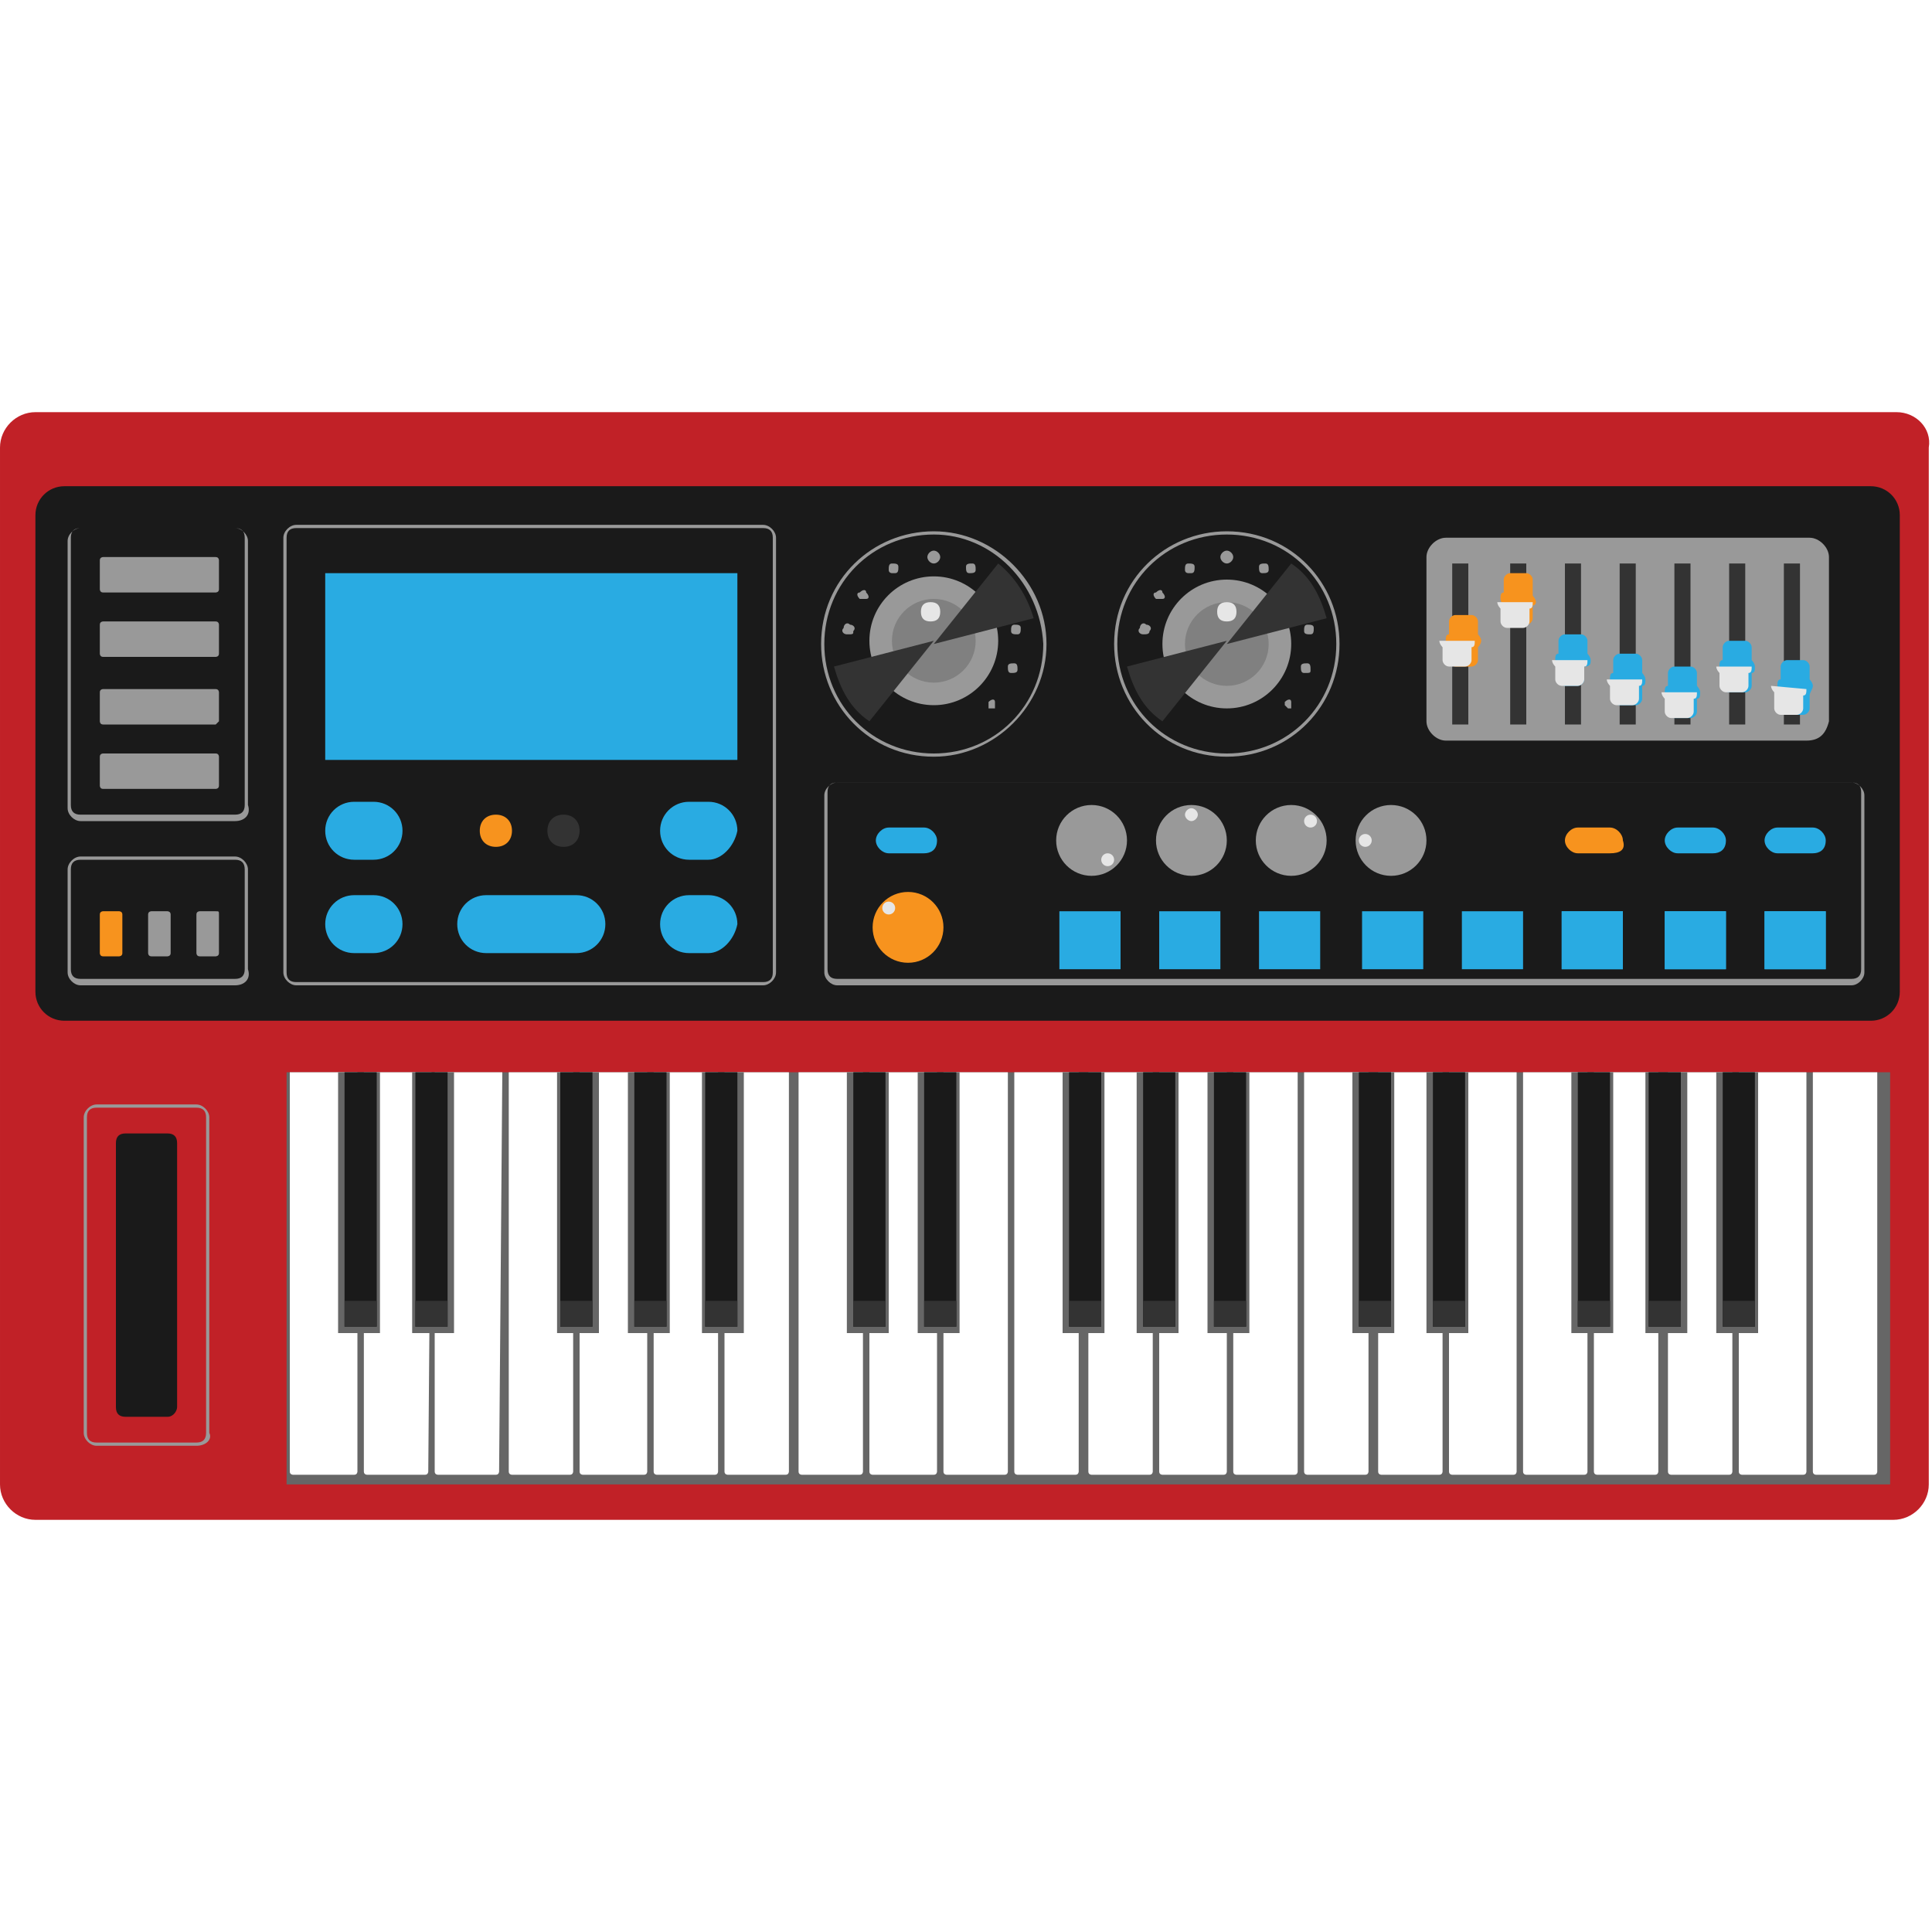 <svg enable-background="new 0 0 60 60" height="60" viewBox="0 0 60 60" width="60" xmlns="http://www.w3.org/2000/svg"><path d="m58.9 12.8h-57.8c-.6 0-1.1.5-1.1 1.1v32.2c0 .6.5 1.1 1.1 1.1h57.7c.6 0 1.1-.5 1.1-1.1v-32.2c.1-.6-.4-1.1-1-1.1z" fill="#c12127"/><path d="m58.1 31.7h-56.1c-.5 0-.9-.4-.9-.9v-14.8c0-.5.4-.9.9-.9h56.1c.5 0 .9.4.9.9v14.8c0 .5-.4.9-.9.9z" fill="#1a1a1a"/><path d="m3.8 28.4v1.2c0 .1-.1.1-.1.1h-.5c-.1 0-.1-.1-.1-.1v-1.2c0-.1.1-.1.1-.1h.5s.1 0 .1.1z" fill="#f7931e"/><path d="m5.3 28.4v1.2c0 .1-.1.1-.1.1h-.5c-.1 0-.1-.1-.1-.1v-1.2c0-.1.1-.1.1-.1h.5s.1 0 .1.1z" fill="#999"/><path d="m6.8 28.4v1.2c0 .1-.1.1-.1.1h-.5c-.1 0-.1-.1-.1-.1v-1.2c0-.1.1-.1.1-.1h.5c.1 0 .1 0 .1.1z" fill="#999"/><path d="m6.7 20.4h-3.5c-.1 0-.1-.1-.1-.1v-.9c0-.1.1-.1.1-.1h3.5c.1 0 .1.1.1.1v.9c0 .1-.1.1-.1.1z" fill="#999"/><path d="m6.7 22.5h-3.5c-.1 0-.1-.1-.1-.1v-.9c0-.1.1-.1.1-.1h3.5c.1 0 .1.1.1.1v.9z" fill="#999"/><path d="m6.7 18.4h-3.5c-.1 0-.1-.1-.1-.1v-.9c0-.1.1-.1.1-.1h3.5c.1 0 .1.1.1.1v.9c0 .1-.1.1-.1.1z" fill="#999"/><path d="m7.3 25.5h-4.8c-.2 0-.4-.2-.4-.4v-8.3c0-.2.2-.4.4-.4h4.8c.2 0 .4.2.4.4v8.2c.1.3-.1.5-.4.5zm-4.8-9.1c-.2 0-.3.1-.3.3v8.3c0 .2.1.3.3.3h4.8c.2 0 .3-.1.3-.3v-8.3c0-.2-.1-.3-.3-.3z" fill="#999"/><path d="m6.7 24.5h-3.5c-.1 0-.1-.1-.1-.1v-.9c0-.1.1-.1.1-.1h3.5c.1 0 .1.1.1.1v.9c0 .1-.1.1-.1.1z" fill="#999"/><circle cx="28.2" cy="28.8" fill="#f7931e" r="1.1"/><circle cx="27.6" cy="28.2" fill="#e6e6e6" r=".2"/><circle cx="33.9" cy="26.1" fill="#999" r="1.1"/><circle cx="34.4" cy="26.7" fill="#e6e6e6" r=".2"/><circle cx="37" cy="26.1" fill="#999" r="1.1"/><path d="m37.2 25.3c0 .1-.1.2-.2.2s-.2-.1-.2-.2.1-.2.2-.2.2.1.2.2z" fill="#e6e6e6"/><circle cx="40.1" cy="26.1" fill="#999" r="1.1"/><circle cx="40.7" cy="25.5" fill="#e6e6e6" r=".2"/><circle cx="43.2" cy="26.1" fill="#999" r="1.1"/><circle cx="42.4" cy="26.1" fill="#e6e6e6" r=".2"/><path d="m10.1 17.8h12.8v5.8h-12.8z" fill="#29abe2"/><path d="m29 23.5c-2 0-3.5-1.6-3.5-3.5 0-2 1.6-3.5 3.5-3.5s3.5 1.6 3.5 3.5-1.6 3.5-3.5 3.5zm0-6.9c-1.9 0-3.4 1.5-3.4 3.4s1.5 3.4 3.4 3.4 3.4-1.5 3.4-3.4c-.1-1.9-1.6-3.4-3.4-3.4z" fill="#999"/><path d="m27.1 22h-.1v-.1-.1c.1-.1.2-.1.2 0v.1.1s0 0-.1 0z" fill="#999"/><path d="m26.3 20.8c0-.1 0-.2.1-.2s.2 0 .2.1 0 .2-.1.2 0 0-.1 0-.1 0-.1-.1zm5.1.1c-.1 0-.1-.1-.1-.2s.1-.1.2-.1.1.1.1.2-.1.1-.2.1zm-5.1-1.2c-.1 0-.2-.1-.1-.2 0-.1.1-.2.2-.1.1 0 .2.1.1.2 0 .1 0 .1-.2.1.1 0 .1 0 0 0zm5.1-.1c0-.1 0-.2.1-.2s.2 0 .2.1 0 .2-.1.2-.2 0-.2-.1zm-4.7-1c-.1-.1-.1-.2 0-.2.1-.1.2-.1.2 0 .1.1.1.2 0 .2s0 0-.2 0c.1 0 .1 0 0 0zm4.2-.1c-.1-.1 0-.2 0-.2.1-.1.2 0 .2 0 .1.1 0 .2 0 .2h-.1c0 .1 0 .1-.1 0zm-3.3-.8c0-.1 0-.2.1-.2s.2 0 .2.1 0 .2-.1.2h-.1s-.1 0-.1-.1zm2.5.1c-.1 0-.1-.1-.1-.2s.1-.1.2-.1.1.1.1.2-.1.1-.2.1zm-1.3-.5c0-.1.1-.2.2-.2s.2.1.2.2-.1.2-.2.2-.2-.1-.2-.2z" fill="#999"/><path d="m30.8 22h-.1v-.1-.1c.1-.1.2-.1.2 0v.1.1s0 0-.1 0z" fill="#999"/><ellipse cx="29" cy="19.9" fill="#999" rx="2" ry="2"/><ellipse cx="29" cy="19.9" fill="#808080" rx="1.3" ry="1.3"/><path d="m29.2 19c0 .2-.1.3-.3.3s-.3-.1-.3-.3.1-.3.3-.3.3.1.3.3z" fill="#e6e6e6"/><path d="m31 17.5-2 2.5 3.1-.8c-.2-.7-.6-1.3-1.1-1.7z" fill="#333"/><path d="m25.9 20.7c.2.7.5 1.3 1.1 1.7l2-2.5z" fill="#333"/><path d="m38.1 23.5c-2 0-3.5-1.6-3.5-3.5 0-2 1.6-3.5 3.5-3.5 2 0 3.5 1.6 3.5 3.5s-1.5 3.5-3.5 3.5zm0-6.9c-1.9 0-3.4 1.5-3.4 3.4s1.5 3.4 3.4 3.4 3.4-1.5 3.4-3.4-1.5-3.4-3.4-3.4z" fill="#999"/><path d="m36.3 22-.1-.1v-.1c.1-.1.2-.1.2 0v.1.1c-.1 0-.1 0-.1 0z" fill="#999"/><path d="m35.5 20.8c0-.1 0-.2.1-.2s.2 0 .2.1 0 .2-.1.2 0 0-.1 0-.1 0-.1-.1zm5 .1c-.1 0-.1-.1-.1-.2s.1-.1.2-.1.1.1.1.2 0 .1-.2.1c.1 0 .1 0 0 0zm-5-1.2c-.1 0-.2-.1-.1-.2 0-.1.1-.2.2-.1.1 0 .2.1.1.2 0 .1-.1.1-.2.1zm5-.1c0-.1 0-.2.1-.2s.2 0 .2.1 0 .2-.1.2-.2 0-.2-.1zm-4.6-1c-.1-.1-.1-.2 0-.2.1-.1.2-.1.2 0 .1.1.1.2 0 .2s-.1 0-.2 0zm4.2-.1c-.1-.1 0-.2 0-.2.1-.1.2 0 .2 0 .1.1 0 .2 0 .2h-.1c0 .1-.1.1-.1 0zm-3.3-.8c0-.1 0-.2.1-.2s.2 0 .2.1 0 .2-.1.2h-.1s-.1 0-.1-.1zm2.4.1c-.1 0-.1-.1-.1-.2s.1-.1.2-.1.1.1.1.2-.1.1-.2.1zm-1.3-.5c0-.1.1-.2.2-.2s.2.1.2.2-.1.2-.2.2-.2-.1-.2-.2z" fill="#999"/><path d="m40 22-.1-.1v-.1c.1-.1.2-.1.2 0v.1.1c-.1 0-.1 0-.1 0z" fill="#999"/><circle cx="38.1" cy="20" fill="#999" r="2"/><ellipse cx="38.1" cy="20" fill="#808080" rx="1.3" ry="1.3"/><path d="m38.4 19c0 .2-.1.3-.3.3s-.3-.1-.3-.3.1-.3.3-.3.3.1.3.3z" fill="#e6e6e6"/><path d="m40.1 17.5-2 2.5 3.1-.8c-.2-.7-.5-1.3-1.1-1.7z" fill="#333"/><path d="m35 20.7c.2.7.5 1.3 1.1 1.7l2-2.5z" fill="#333"/><path d="m11.6 26.7h-.6c-.5 0-.9-.4-.9-.9s.4-.9.9-.9h.6c.5 0 .9.4.9.9s-.4.9-.9.9z" fill="#29abe2"/><path d="m22 26.7h-.6c-.5 0-.9-.4-.9-.9s.4-.9.9-.9h.6c.5 0 .9.4.9.9-.1.5-.5.9-.9.9z" fill="#29abe2"/><path d="m11.6 29.6h-.6c-.5 0-.9-.4-.9-.9s.4-.9.9-.9h.6c.5 0 .9.4.9.9s-.4.9-.9.9z" fill="#29abe2"/><path d="m17.9 29.6h-2.8c-.5 0-.9-.4-.9-.9s.4-.9.9-.9h2.8c.5 0 .9.4.9.9s-.4.9-.9.9z" fill="#29abe2"/><path d="m22 29.6h-.6c-.5 0-.9-.4-.9-.9s.4-.9.9-.9h.6c.5 0 .9.4.9.9-.1.5-.5.9-.9.9z" fill="#29abe2"/><path d="m32.9 28.3h1.9v1.8h-1.9z" fill="#29abe2"/><path d="m36 28.3h1.9v1.8h-1.9z" fill="#29abe2"/><path d="m39.1 28.3h1.9v1.8h-1.9z" fill="#29abe2"/><path d="m42.3 28.3h1.9v1.8h-1.9z" fill="#29abe2"/><path d="m45.4 28.3h1.9v1.8h-1.9z" fill="#29abe2"/><path d="m48.5 28.3h1.9v1.8h-1.9z" fill="#29abe2"/><path d="m51.7 28.3h1.9v1.8h-1.9z" fill="#29abe2"/><path d="m54.8 28.3h1.9v1.8h-1.9z" fill="#29abe2"/><path d="m56.1 23h-11.2c-.3 0-.6-.3-.6-.6v-5.1c0-.3.3-.6.6-.6h11.3c.3 0 .6.3.6.6v5.1c-.1.4-.3.6-.7.6z" fill="#999"/><path d="m45.1 17.5h.5v5h-.5z" fill="#333"/><path d="m46 19.9c0-.1-.1-.2-.1-.2v-.4c0-.1-.1-.2-.2-.2h-.5c-.1 0-.2.1-.2.2v.4c-.1 0-.1.1-.1.2s.1.2.1.2v.4c0 .1.1.2.2.2h.5c.1 0 .2-.1.2-.2v-.4s.1-.1.1-.2z" fill="#f7931e"/><path d="m44.7 19.9c0 .1.1.2.1.2v.4c0 .1.1.2.2.2h.5c.1 0 .2-.1.2-.2v-.4c.1 0 .1-.1.1-.2z" fill="#e6e6e6"/><path d="m46.9 17.5h.5v5h-.5z" fill="#333"/><path d="m47.7 18.7c0-.1-.1-.2-.1-.2v-.5c0-.1-.1-.2-.2-.2h-.5c-.1 0-.2.1-.2.2v.4c-.1 0-.1.1-.1.2s.1.2.1.2v.4c0 .1.1.2.2.2h.5c.1 0 .2-.1.2-.2v-.4c.1 0 .1-.1.1-.1z" fill="#f7931e"/><path d="m46.5 18.7c0 .1.1.2.1.2v.4c0 .1.1.2.2.2h.5c.1 0 .2-.1.2-.2v-.4c.1 0 .1-.1.1-.2z" fill="#e6e6e6"/><path d="m48.6 17.5h.5v5h-.5z" fill="#333"/><path d="m49.4 20.5c0-.1-.1-.2-.1-.2v-.4c0-.1-.1-.2-.2-.2h-.5c-.1 0-.2.1-.2.2v.4c-.1 0-.1.1-.1.2s.1.2.1.2v.4c0 .1.1.2.2.2h.4c.1 0 .2-.1.2-.2v-.4c.2 0 .2-.1.2-.2z" fill="#29abe2"/><path d="m48.2 20.5c0 .1.1.2.1.2v.4c0 .1.1.2.2.2h.5c.1 0 .2-.1.2-.2v-.4c.1 0 .1-.1.1-.2z" fill="#e6e6e6"/><path d="m50.3 17.5h.5v5h-.5z" fill="#333"/><path d="m51.1 21.1c0-.1-.1-.2-.1-.2v-.4c0-.1-.1-.2-.2-.2h-.5c-.1 0-.2.1-.2.2v.4c-.1 0-.1.1-.1.2s.1.2.1.2v.4c0 .1.1.2.2.2h.5c.1 0 .2-.1.2-.2v-.4c.1 0 .1-.1.1-.2z" fill="#29abe2"/><path d="m49.9 21.1c0 .1.1.2.1.2v.4c0 .1.1.2.2.2h.5c.1 0 .2-.1.2-.2v-.4c.1 0 .1-.1.1-.2z" fill="#e6e6e6"/><path d="m52 17.5h.5v5h-.5z" fill="#333"/><path d="m52.8 21.5c0-.1-.1-.2-.1-.2v-.4c0-.1-.1-.2-.2-.2h-.5c-.1 0-.2.1-.2.2v.4c-.1 0-.1.1-.1.2s.1.2.1.2v.4c0 .1.1.2.2.2h.5c.1 0 .2-.1.2-.2v-.4c.1 0 .1-.1.1-.2z" fill="#29abe2"/><path d="m51.6 21.5c0 .1.1.2.1.2v.4c0 .1.1.2.2.2h.5c.1 0 .2-.1.2-.2v-.4c.1 0 .1-.1.1-.2z" fill="#e6e6e6"/><path d="m53.7 17.5h.5v5h-.5z" fill="#333"/><path d="m54.5 20.7c0-.1-.1-.2-.1-.2v-.4c0-.1-.1-.2-.2-.2h-.5c-.1 0-.2.1-.2.2v.4c-.1 0-.1.1-.1.2s.1.2.1.2v.4c0 .1.1.2.2.2h.5c.1 0 .2-.1.2-.2v-.4c.1 0 .1-.1.1-.2z" fill="#29abe2"/><path d="m53.3 20.7c0 .1.1.2.1.2v.4c0 .1.1.2.2.2h.5c.1 0 .2-.1.2-.2v-.4c.1 0 .1-.1.1-.2z" fill="#e6e6e6"/><path d="m55.4 17.5h.5v5h-.5z" fill="#333"/><path d="m56.3 21.3c0-.1-.1-.2-.1-.2v-.4c0-.1-.1-.2-.2-.2h-.5c-.1 0-.2.1-.2.2v.4c-.1 0-.1.1-.1.2s.1.2.1.2v.5c0 .1.1.2.2.2h.5c.1 0 .2-.1.2-.2v-.4c0-.1.1-.2.1-.3z" fill="#29abe2"/><path d="m55 21.3c0 .1.1.2.1.2v.5c0 .1.1.2.2.2h.5c.1 0 .2-.1.2-.2v-.4c.1 0 .1-.1.1-.2z" fill="#e6e6e6"/><path d="m23.7 30.6h-14.5c-.2 0-.4-.2-.4-.4v-13.5c0-.2.2-.4.4-.4h14.5c.2 0 .4.2.4.4v13.5c0 .2-.2.4-.4.4zm-14.5-14.2c-.2 0-.3.1-.3.3v13.5c0 .2.1.3.3.3h14.5c.2 0 .3-.1.3-.3v-13.5c0-.2-.1-.3-.3-.3z" fill="#999"/><path d="m7.3 30.6h-4.8c-.2 0-.4-.2-.4-.4v-3.2c0-.2.2-.4.4-.4h4.8c.2 0 .4.2.4.4v3.1c.1.3-.1.5-.4.5zm-4.8-3.9c-.2 0-.3.1-.3.3v3.1c0 .2.1.3.3.3h4.8c.2 0 .3-.1.3-.3v-3.1c0-.2-.1-.3-.3-.3z" fill="#999"/><path d="m6.1 44.9h-3.1c-.2 0-.4-.2-.4-.4v-9.8c0-.2.2-.4.4-.4h3.1c.2 0 .4.2.4.4v9.8c.1.2-.1.4-.4.4zm-3.1-10.5c-.2 0-.3.1-.3.3v9.8c0 .2.1.3.3.3h3.1c.2 0 .3-.1.3-.3v-9.8c0-.2-.1-.3-.3-.3z" fill="#999"/><path d="m57.5 30.6h-31.5c-.2 0-.4-.2-.4-.4v-5.5c0-.2.2-.4.4-.4h31.5c.2 0 .4.2.4.4v5.5c0 .2-.2.4-.4.4zm-31.5-6.3c-.2 0-.3.1-.3.3v5.5c0 .2.1.3.3.3h31.5c.2 0 .3-.1.3-.3v-5.5c0-.2-.1-.3-.3-.3z" fill="#999"/><path d="m48.5 28.3h1.9v1.8h-1.9z" fill="#29abe2"/><path d="m51.7 28.3h1.9v1.8h-1.9z" fill="#29abe2"/><path d="m54.8 28.3h1.9v1.8h-1.9z" fill="#29abe2"/><path d="m50 26.5h-1c-.2 0-.4-.2-.4-.4s.2-.4.4-.4h1c.2 0 .4.2.4.4.1.3-.1.4-.4.4z" fill="#f7931e"/><path d="m28.7 26.5h-1.1c-.2 0-.4-.2-.4-.4s.2-.4.4-.4h1.1c.2 0 .4.2.4.4 0 .3-.2.4-.4.4z" fill="#29abe2"/><path d="m53.2 26.5h-1.1c-.2 0-.4-.2-.4-.4s.2-.4.4-.4h1.1c.2 0 .4.2.4.4 0 .3-.2.4-.4.4z" fill="#29abe2"/><path d="m56.3 26.5h-1.1c-.2 0-.4-.2-.4-.4s.2-.4.4-.4h1.1c.2 0 .4.2.4.4 0 .3-.2.4-.4.4z" fill="#29abe2"/><path d="m8.9 33.3h49.8v12.8h-49.8z" fill="#666"/><g fill="#fff"><path d="m11.1 33.3h-2.1v12.4c0 .1.1.1.1.1h1.9c.1 0 .1-.1.1-.1z"/><path d="m13.4 33.3h-2.1v12.4c0 .1.1.1.1.1h1.8c.1 0 .1-.1.1-.1z"/><path d="m15.6 33.3h-2.1v12.4c0 .1.1.1.1.1h1.8c.1 0 .1-.1.1-.1z"/><path d="m17.9 33.3h-2.1v12.4c0 .1.1.1.1.1h1.8c.1 0 .1-.1.1-.1v-12.4z"/><path d="m20.1 33.3h-2.1v12.4c0 .1.1.1.1.1h1.9c.1 0 .1-.1.1-.1z"/><path d="m22.4 33.3h-2.1v12.4c0 .1.1.1.1.1h1.8c.1 0 .1-.1.1-.1v-12.4z"/><path d="m24.6 33.3h-2.1v12.4c0 .1.1.1.1.1h1.8c.1 0 .1-.1.1-.1v-12.4z"/><path d="m26.9 33.3h-2.1v12.4c0 .1.1.1.1.1h1.8c.1 0 .1-.1.1-.1v-12.4z"/><path d="m29.1 33.3h-2.1v12.4c0 .1.1.1.1.1h1.9c.1 0 .1-.1.1-.1z"/><path d="m31.4 33.3h-2.1v12.4c0 .1.1.1.1.1h1.8c.1 0 .1-.1.1-.1v-12.4z"/><path d="m33.6 33.3h-2.1v12.4c0 .1.1.1.1.1h1.8c.1 0 .1-.1.1-.1v-12.4z"/><path d="m35.9 33.3h-2.1v12.4c0 .1.1.1.1.1h1.8c.1 0 .1-.1.1-.1v-12.4z"/><path d="m38.1 33.3h-2.1v12.4c0 .1.1.1.1.1h1.9c.1 0 .1-.1.1-.1z"/><path d="m40.4 33.3h-2.1v12.4c0 .1.1.1.1.1h1.8c.1 0 .1-.1.1-.1v-12.4z"/><path d="m42.6 33.3h-2.1v12.4c0 .1.1.1.1.1h1.8c.1 0 .1-.1.1-.1v-12.4z"/><path d="m44.9 33.3h-2.1v12.4c0 .1.1.1.1.1h1.8c.1 0 .1-.1.1-.1v-12.4z"/><path d="m47.1 33.3h-2.1v12.4c0 .1.1.1.1.1h1.9c.1 0 .1-.1.1-.1z"/><path d="m49.4 33.3h-2.1v12.4c0 .1.1.1.1.1h1.8c.1 0 .1-.1.1-.1v-12.4z"/><path d="m51.6 33.3h-2.1v12.4c0 .1.1.1.1.1h1.8c.1 0 .1-.1.1-.1v-12.4z"/><path d="m53.9 33.3h-2.1v12.4c0 .1.1.1.1.1h1.8c.1 0 .1-.1.1-.1v-12.4z"/><path d="m56.1 33.3h-2.1v12.4c0 .1.1.1.1.1h1.9c.1 0 .1-.1.1-.1z"/><path d="m58.4 33.3h-2.1v12.4c0 .1.1.1.1.1h1.8c.1 0 .1-.1.1-.1v-12.4z"/></g><path d="m10.5 33.3h1.3v8.1h-1.3z" fill="#666"/><path d="m10.7 33.3h1v7.9h-1z" fill="#1a1a1a"/><path d="m10.7 40.4h1v.8h-1z" fill="#333"/><path d="m12.8 33.3h1.3v8.1h-1.3z" fill="#666"/><path d="m12.9 33.3h1v7.9h-1z" fill="#1a1a1a"/><path d="m12.9 40.4h1v.8h-1z" fill="#333"/><path d="m17.3 33.3h1.3v8.1h-1.3z" fill="#666"/><path d="m17.4 33.3h1v7.9h-1z" fill="#1a1a1a"/><path d="m17.4 40.4h1v.8h-1z" fill="#333"/><path d="m19.5 33.3h1.3v8.1h-1.3z" fill="#666"/><path d="m19.7 33.3h1v7.9h-1z" fill="#1a1a1a"/><path d="m19.7 40.4h1v.8h-1z" fill="#333"/><path d="m21.8 33.3h1.3v8.1h-1.3z" fill="#666"/><path d="m21.9 33.3h1v7.9h-1z" fill="#1a1a1a"/><path d="m21.9 40.4h1v.8h-1z" fill="#333"/><path d="m26.3 33.3h1.3v8.1h-1.3z" fill="#666"/><path d="m26.5 33.3h1v7.9h-1z" fill="#1a1a1a"/><path d="m26.5 40.4h1v.8h-1z" fill="#333"/><path d="m28.5 33.3h1.3v8.1h-1.3z" fill="#666"/><path d="m28.7 33.3h1v7.9h-1z" fill="#1a1a1a"/><path d="m28.7 40.4h1v.8h-1z" fill="#333"/><path d="m33 33.3h1.3v8.1h-1.3z" fill="#666"/><path d="m33.2 33.3h1v7.9h-1z" fill="#1a1a1a"/><path d="m33.2 40.4h1v.8h-1z" fill="#333"/><path d="m35.3 33.3h1.3v8.1h-1.3z" fill="#666"/><path d="m35.5 33.3h1v7.9h-1z" fill="#1a1a1a"/><path d="m35.5 40.4h1v.8h-1z" fill="#333"/><path d="m37.5 33.3h1.3v8.1h-1.3z" fill="#666"/><path d="m37.7 33.3h1v7.9h-1z" fill="#1a1a1a"/><path d="m37.7 40.4h1v.8h-1z" fill="#333"/><path d="m42 33.3h1.3v8.1h-1.3z" fill="#666"/><path d="m42.2 33.3h1v7.9h-1z" fill="#1a1a1a"/><path d="m42.2 40.4h1v.8h-1z" fill="#333"/><path d="m44.3 33.3h1.3v8.1h-1.3z" fill="#666"/><path d="m44.5 33.3h1v7.9h-1z" fill="#1a1a1a"/><path d="m44.5 40.4h1v.8h-1z" fill="#333"/><path d="m48.8 33.3h1.3v8.1h-1.3z" fill="#666"/><path d="m49 33.3h1v7.9h-1z" fill="#1a1a1a"/><path d="m49 40.4h1v.8h-1z" fill="#333"/><path d="m51.1 33.3h1.3v8.1h-1.3z" fill="#666"/><path d="m51.2 33.3h1v7.9h-1z" fill="#1a1a1a"/><path d="m51.2 40.4h1v.8h-1z" fill="#333"/><path d="m53.3 33.3h1.3v8.1h-1.3z" fill="#666"/><path d="m53.5 33.3h1v7.9h-1z" fill="#1a1a1a"/><path d="m53.5 40.4h1v.8h-1z" fill="#333"/><path d="m5.2 44h-1.3c-.2 0-.3-.1-.3-.3v-8.2c0-.2.1-.3.3-.3h1.3c.2 0 .3.1.3.3v8.2c0 .1-.1.3-.3.3z" fill="#1a1a1a"/><path d="m15.9 25.8c0 .3-.2.5-.5.5s-.5-.2-.5-.5.2-.5.5-.5.5.2.5.5z" fill="#f7931e"/><path d="m18 25.8c0 .3-.2.5-.5.5s-.5-.2-.5-.5.2-.5.5-.5.5.2.5.5z" fill="#333"/></svg>